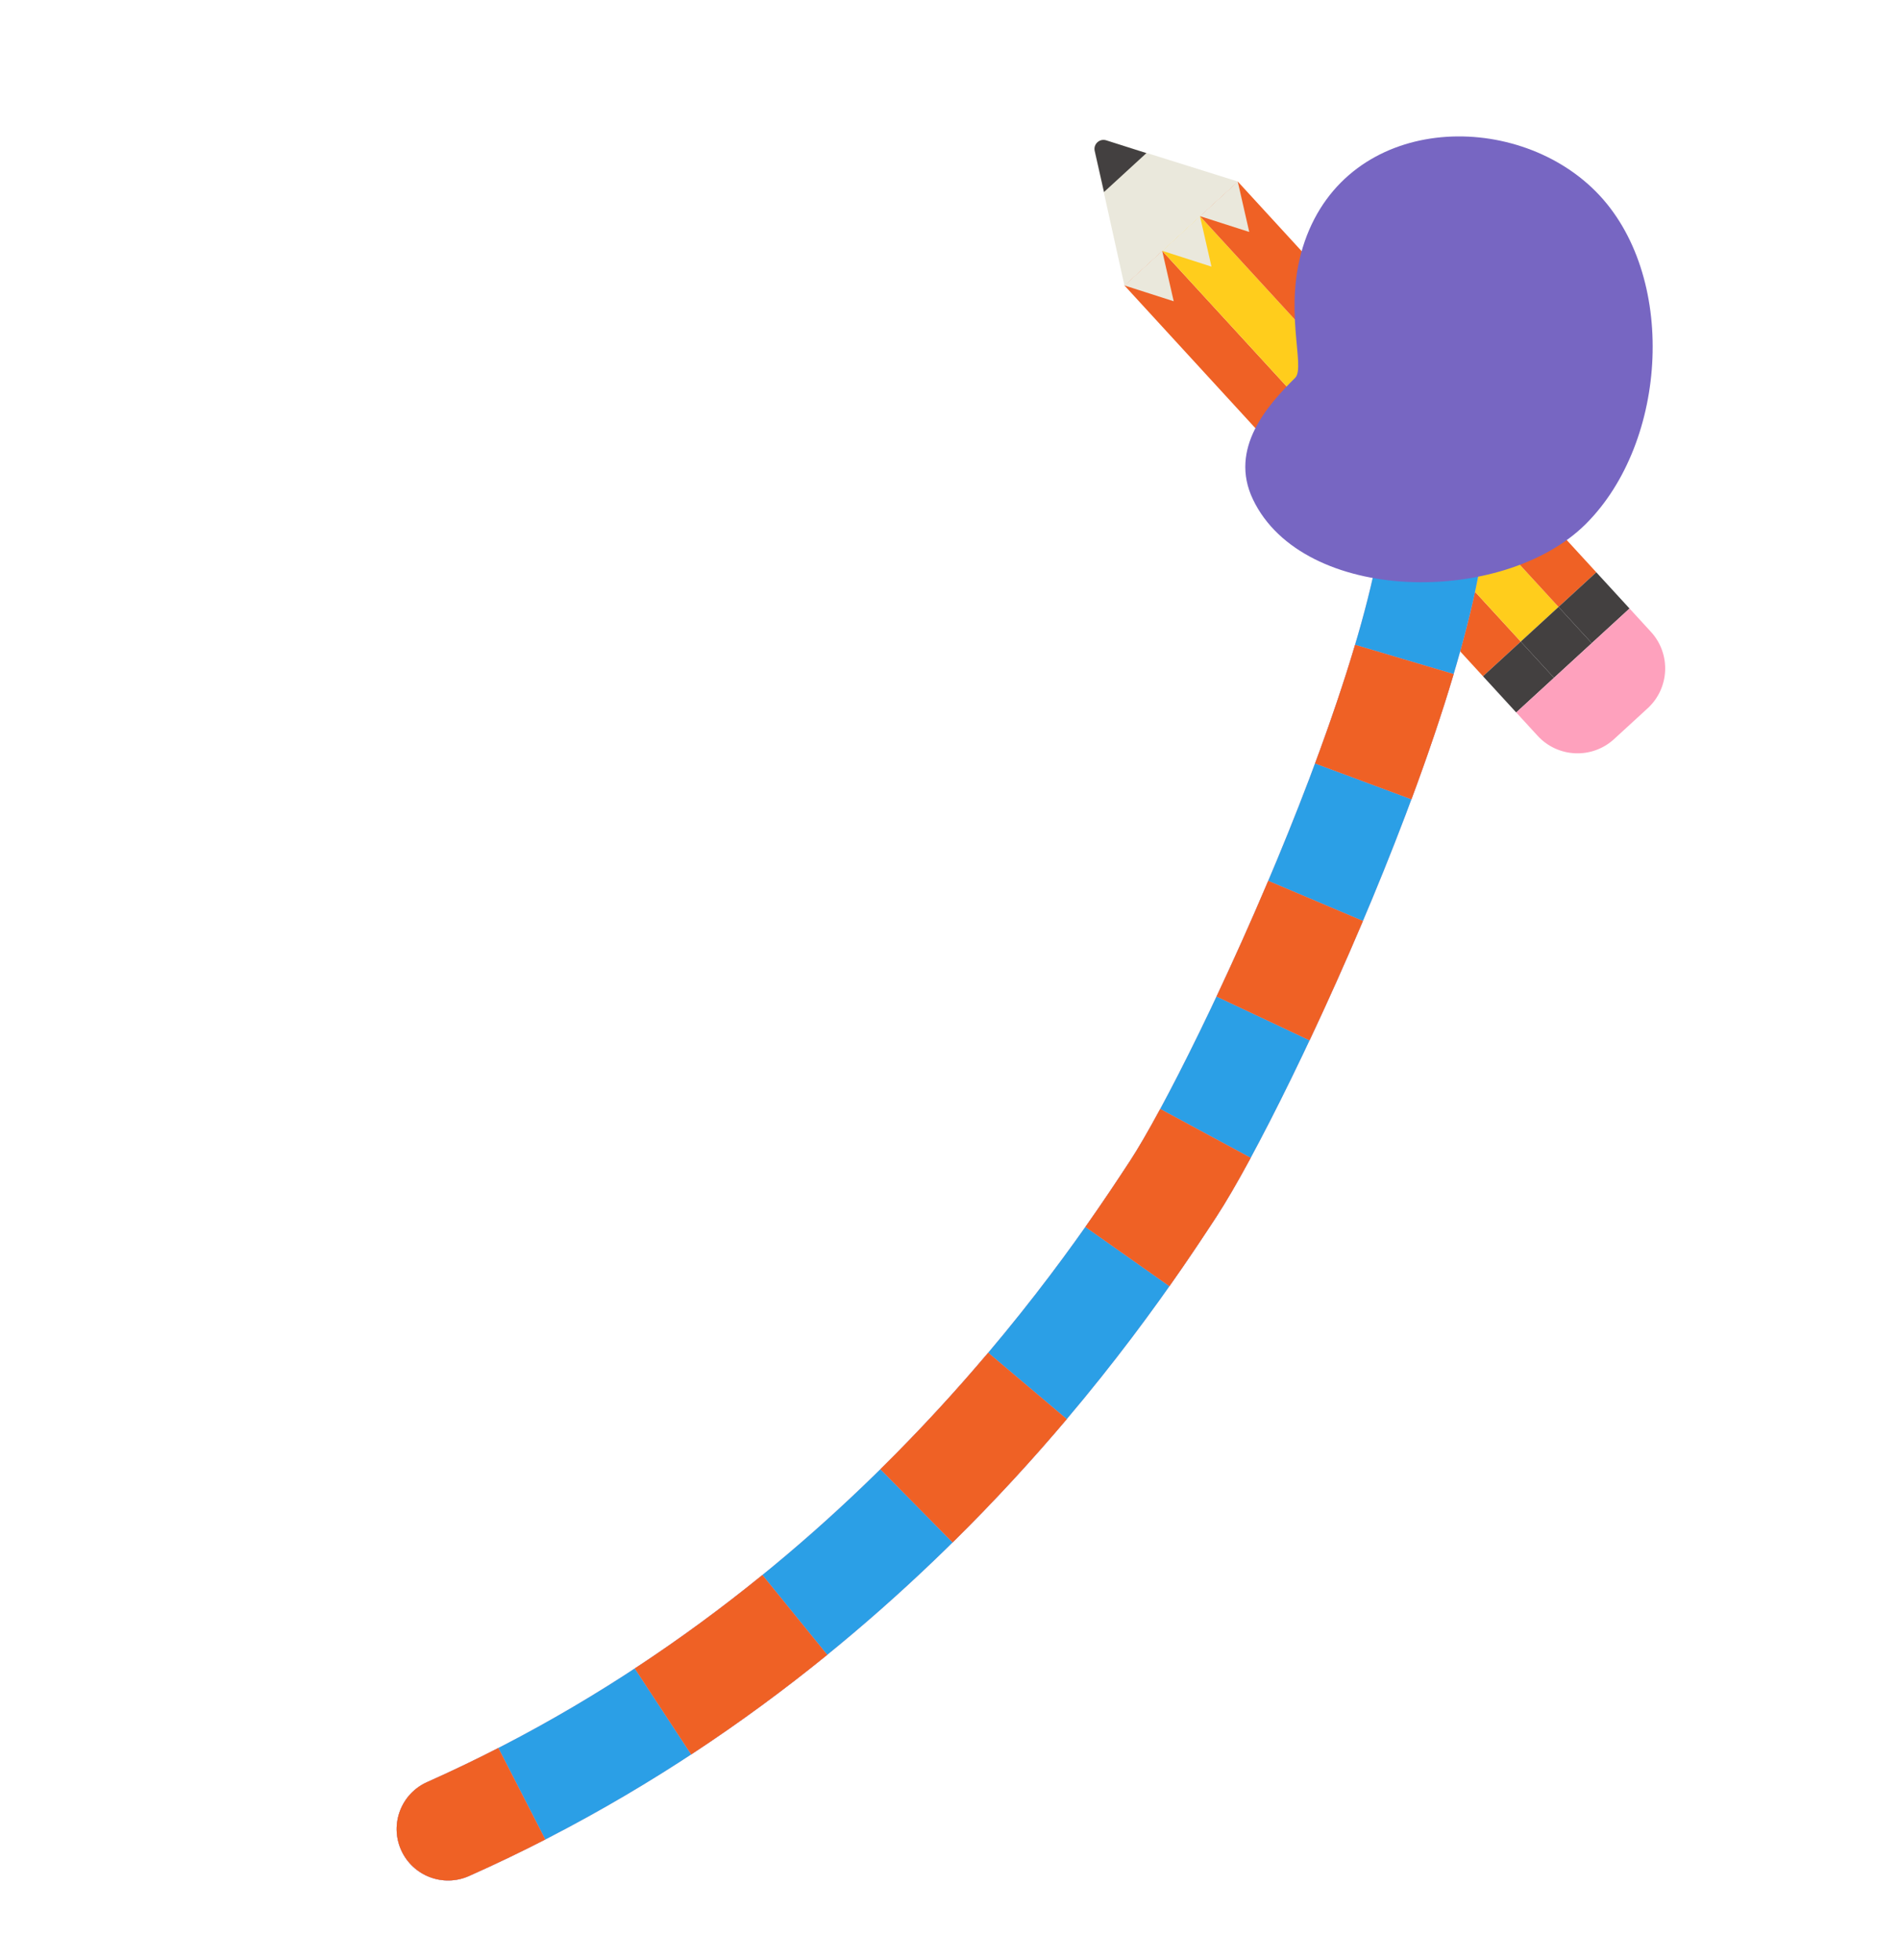 <svg width="794" height="819" viewBox="0 0 794 819" fill="none" xmlns="http://www.w3.org/2000/svg">
<path d="M469.889 119.29L485.672 104.809L635.513 268.121L619.729 282.603L469.889 119.29Z" fill="#EF6125"/>
<path d="M619.729 282.603L635.513 268.121L649.404 283.261L633.62 297.742L619.729 282.603Z" fill="#434040"/>
<path d="M485.672 104.809L501.456 90.328L651.296 253.64L635.512 268.122L485.672 104.809Z" fill="#FFCD1C"/>
<path d="M635.513 268.122L651.296 253.64L665.187 268.78L649.403 283.261L635.513 268.122Z" fill="#434040"/>
<path d="M501.456 90.327L517.24 75.846L667.08 239.159L651.296 253.64L501.456 90.327Z" fill="#EF6125"/>
<path d="M651.297 253.64L667.081 239.159L680.971 254.298L665.187 268.78L651.297 253.64Z" fill="#434040"/>
<path d="M457.437 63.017C456.811 60.188 459.479 57.74 462.244 58.607L517.24 75.846L469.889 119.291L457.437 63.017Z" fill="#EAE8DC"/>
<path d="M506.272 111.419L485.672 104.809L501.456 90.328L506.272 111.419Z" fill="#EAE8DC"/>
<path d="M522.056 96.937L501.456 90.327L517.24 75.845L522.056 96.937Z" fill="#EAE8DC"/>
<path d="M490.489 125.901L469.889 119.291L485.673 104.809L490.489 125.901Z" fill="#EAE8DC"/>
<path d="M457.479 63.076C456.837 60.235 459.523 57.771 462.298 58.654L479.074 63.993L461.358 80.248L457.479 63.076Z" fill="#434040"/>
<path d="M633.62 297.743L680.971 254.298L689.919 264.05C698.362 273.252 697.746 287.555 688.544 295.998L674.516 308.869C665.314 317.312 651.011 316.697 642.568 307.495L633.62 297.743Z" fill="#FEA1BD"/>
<path fill-rule="evenodd" clip-rule="evenodd" d="M167.618 773.11C172.447 783.952 185.151 788.827 195.993 783.998C380.452 701.844 479.004 553.301 508.233 508.634C523.77 484.888 553.375 425.488 578.187 364.031C590.677 333.093 602.209 301.008 610.261 272.007C618.12 243.701 623.387 215.878 621.494 194.547C620.444 182.724 610.009 173.991 598.186 175.041C586.364 176.091 577.631 186.526 578.68 198.348C579.844 211.455 576.51 232.904 568.846 260.509C561.375 287.418 550.465 317.883 538.33 347.94C513.892 408.474 485.521 464.844 472.267 485.099C443.912 528.431 351.046 667.889 178.506 744.735C167.663 749.564 162.789 762.268 167.618 773.11Z" fill="#FEA1BD"/>
<path fill-rule="evenodd" clip-rule="evenodd" d="M167.618 773.11C172.447 783.952 185.151 788.827 195.993 783.998C380.452 701.844 479.004 553.301 508.233 508.634C523.77 484.888 553.375 425.488 578.187 364.031C590.677 333.093 602.209 301.008 610.261 272.007C618.12 243.701 623.387 215.878 621.494 194.547C620.444 182.724 610.009 173.991 598.186 175.041C586.364 176.091 577.631 186.526 578.68 198.348C579.844 211.455 576.51 232.904 568.846 260.509C561.375 287.418 550.465 317.883 538.33 347.94C513.892 408.474 485.521 464.844 472.267 485.099C443.912 528.431 351.046 667.889 178.506 744.735C167.663 749.564 162.789 762.268 167.618 773.11Z" fill="#2B9FE6"/>
<path fill-rule="evenodd" clip-rule="evenodd" d="M167.618 773.11C172.447 783.952 185.151 788.827 195.993 783.998C206.921 779.131 217.546 774.032 227.873 768.735L208.257 730.491C198.615 735.436 188.699 740.195 178.506 744.735C167.663 749.564 162.789 762.268 167.618 773.11ZM288.85 733.194C309.26 719.799 328.197 705.788 345.701 691.562L318.593 658.207C302.143 671.576 284.379 684.717 265.267 697.26L288.85 733.194ZM398.094 644.596C416.119 626.824 431.993 609.386 445.792 593.058L412.963 565.314C399.912 580.758 384.919 597.226 367.917 613.989L398.094 644.596ZM488.694 537.512C497.054 525.659 503.566 515.765 508.233 508.634C512.368 502.314 517.298 493.802 522.664 483.865L484.845 463.443C479.735 472.904 475.455 480.227 472.267 485.099C467.684 492.102 461.495 501.502 453.57 512.739L488.694 537.512ZM547.261 434.764C554.58 419.225 562.163 402.336 569.561 384.876L529.985 368.108C522.814 385.032 515.462 401.405 508.376 416.452L547.261 434.764ZM589.835 334.023C596.435 316.272 602.473 298.569 607.476 281.7L566.269 269.478C561.601 285.215 555.893 301.979 549.548 319.043L589.835 334.023ZM620.206 226.103C621.72 215.066 622.36 204.305 621.494 194.547C620.444 182.724 610.009 173.991 598.186 175.041C586.364 176.091 577.631 186.526 578.68 198.348C579.161 203.767 578.885 211.062 577.623 220.262L620.206 226.103Z" fill="#FEA1BD"/>
<path fill-rule="evenodd" clip-rule="evenodd" d="M167.618 773.11C172.447 783.952 185.151 788.827 195.993 783.998C206.921 779.131 217.546 774.032 227.873 768.735L208.257 730.491C198.615 735.436 188.699 740.195 178.506 744.735C167.663 749.564 162.789 762.268 167.618 773.11ZM288.85 733.194C309.26 719.799 328.197 705.788 345.701 691.562L318.593 658.207C302.143 671.576 284.379 684.717 265.267 697.26L288.85 733.194ZM398.094 644.596C416.119 626.824 431.993 609.386 445.792 593.058L412.963 565.314C399.912 580.758 384.919 597.226 367.917 613.989L398.094 644.596ZM488.694 537.512C497.054 525.659 503.566 515.765 508.233 508.634C512.368 502.314 517.298 493.802 522.664 483.865L484.845 463.443C479.735 472.904 475.455 480.227 472.267 485.099C467.684 492.102 461.495 501.502 453.57 512.739L488.694 537.512ZM547.261 434.764C554.58 419.225 562.163 402.336 569.561 384.876L529.985 368.108C522.814 385.032 515.462 401.405 508.376 416.452L547.261 434.764ZM589.835 334.023C596.435 316.272 602.473 298.569 607.476 281.7L566.269 269.478C561.601 285.215 555.893 301.979 549.548 319.043L589.835 334.023ZM620.206 226.103C621.72 215.066 622.36 204.305 621.494 194.547C620.444 182.724 610.009 173.991 598.186 175.041C586.364 176.091 577.631 186.526 578.68 198.348C579.161 203.767 578.885 211.062 577.623 220.262L620.206 226.103Z" fill="#EF6125"/>
<path d="M662.631 219.041C697.148 184.738 701.165 114.524 666.862 80.007C632.559 45.49 563.627 47.774 545.226 100.904C535.722 128.347 545.823 153.333 541.25 157.878C529.817 169.24 513.397 187.393 523.616 208.731C544.591 252.525 628.114 253.344 662.631 219.041Z" fill="#7766C2"/>
</svg>

